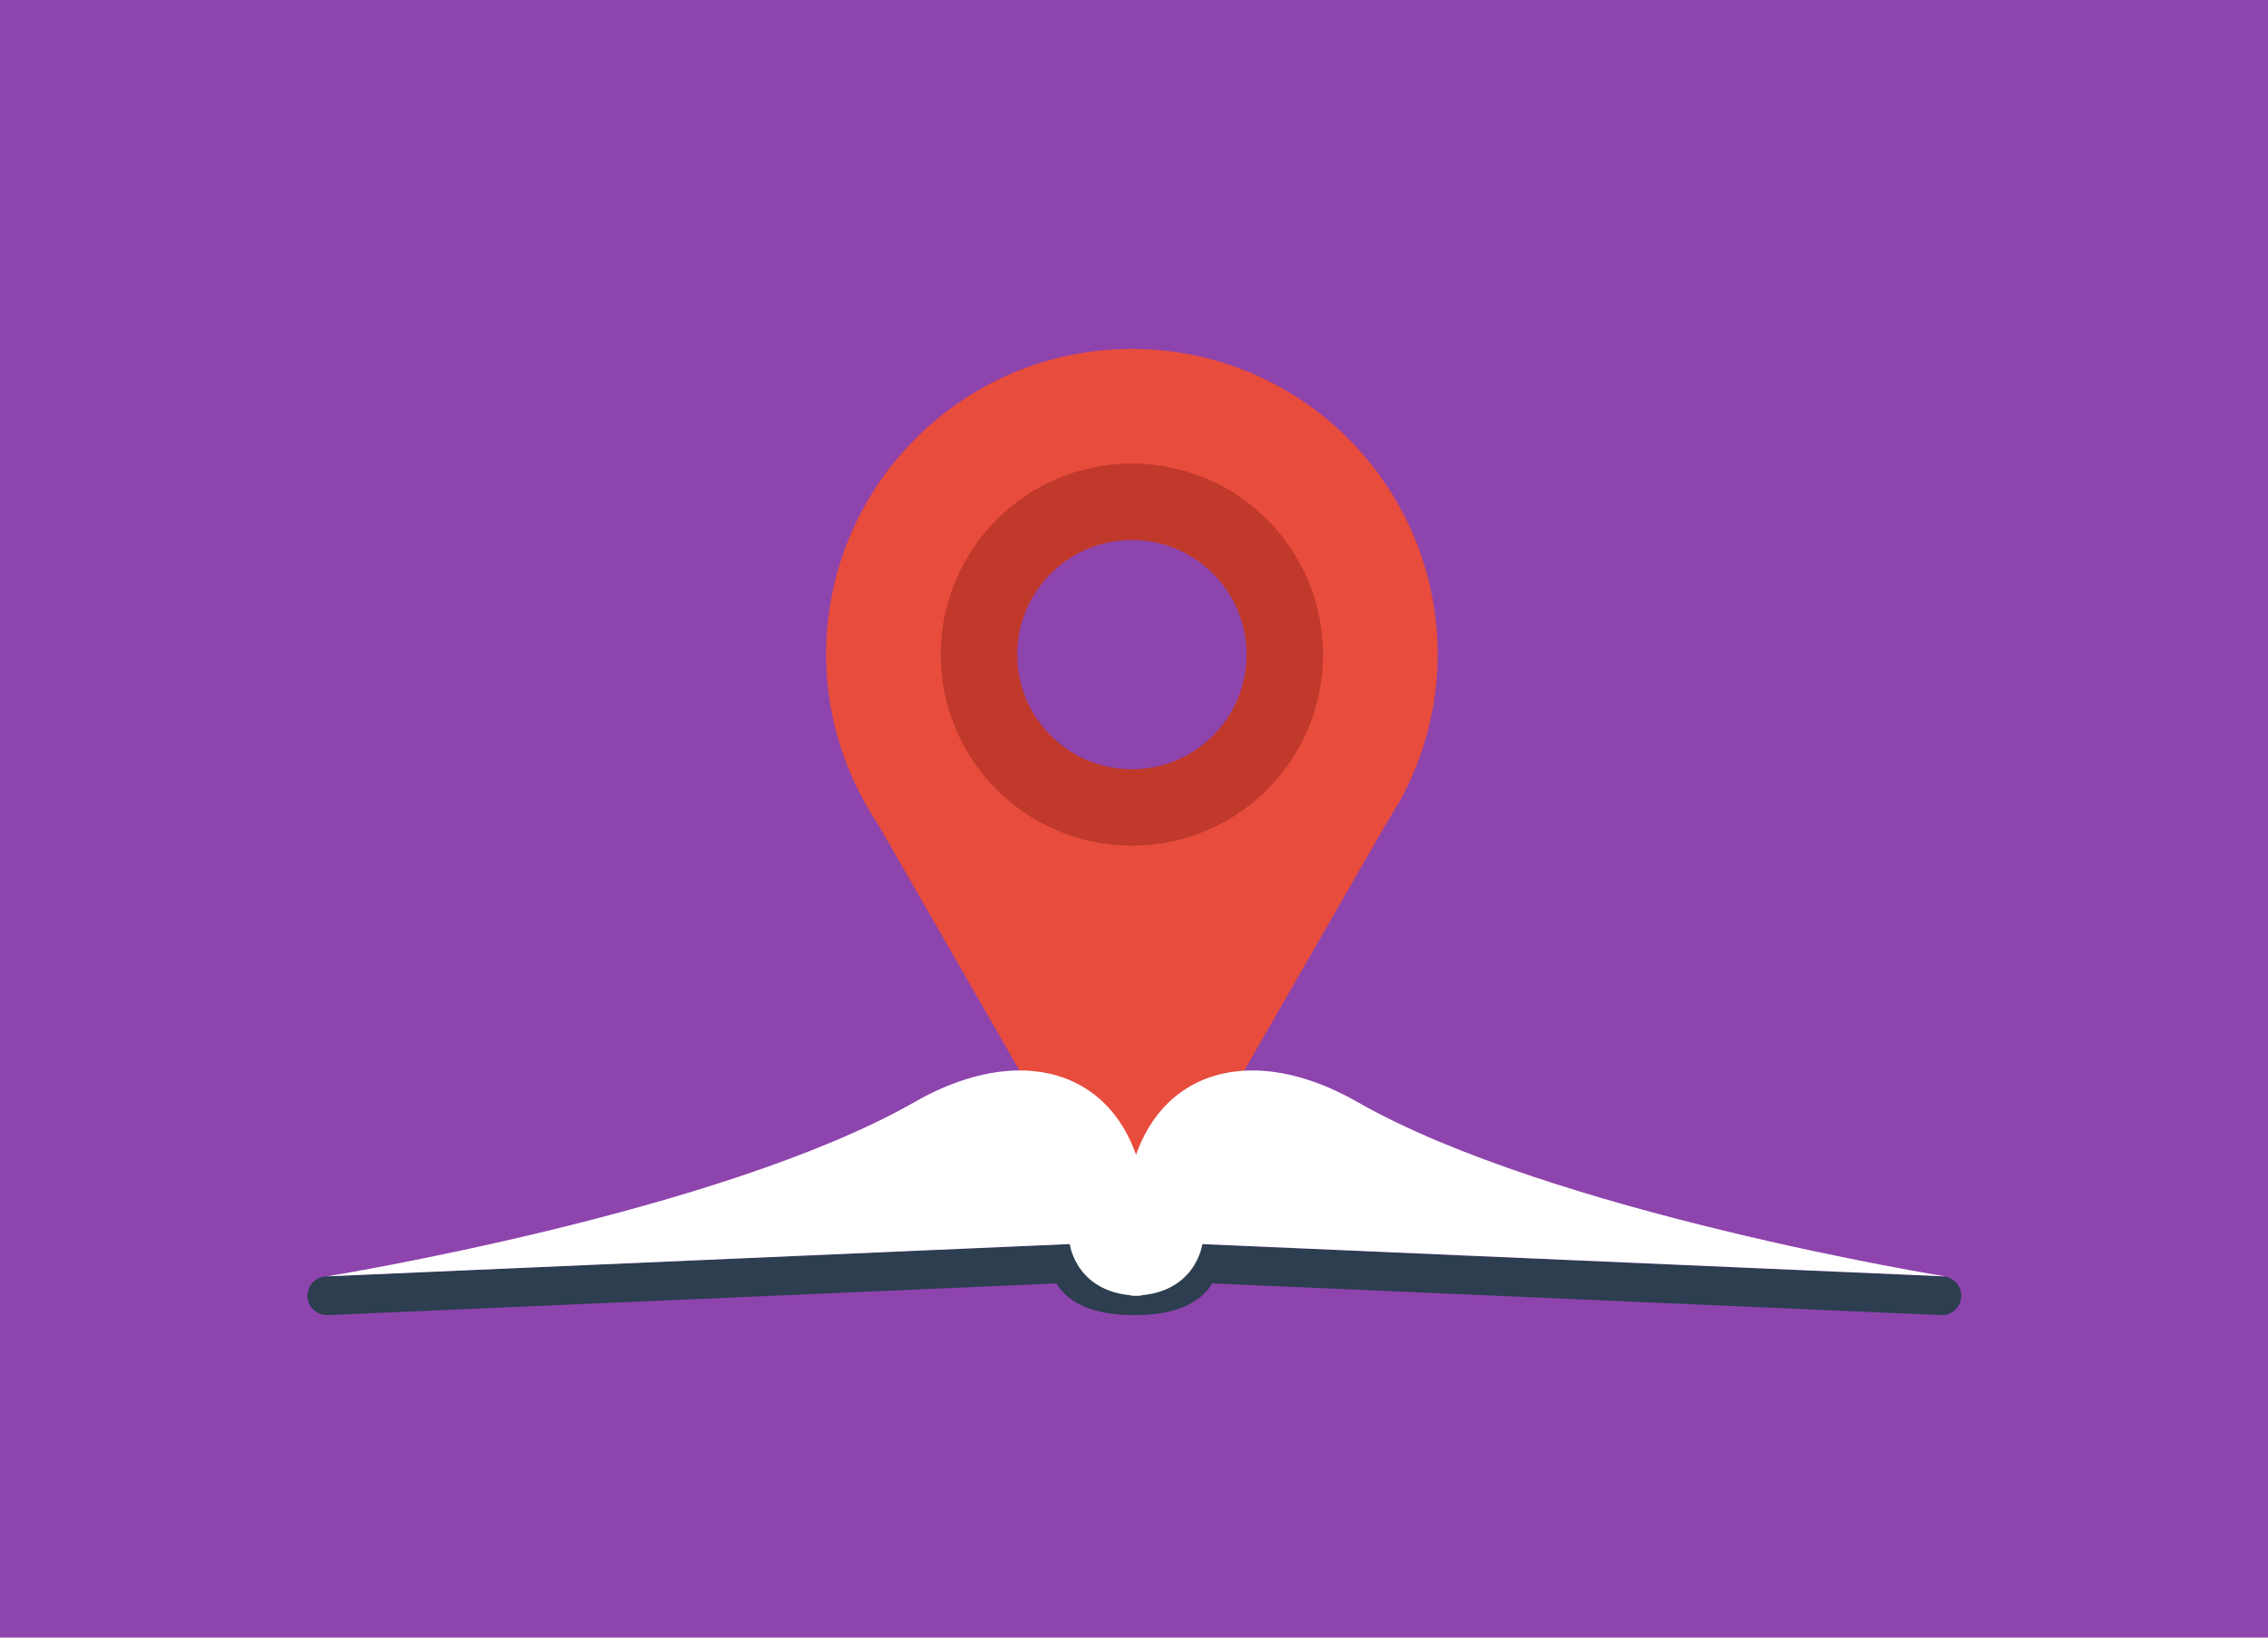<?xml version="1.0" encoding="UTF-8" standalone="no"?>
<!-- Created with Inkscape (http://www.inkscape.org/) -->

<svg
   xmlns:dc="http://purl.org/dc/elements/1.1/"
   xmlns:cc="http://creativecommons.org/ns#"
   xmlns:rdf="http://www.w3.org/1999/02/22-rdf-syntax-ns#"
   xmlns:svg="http://www.w3.org/2000/svg"
   xmlns="http://www.w3.org/2000/svg"
   xmlns:sodipodi="http://sodipodi.sourceforge.net/DTD/sodipodi-0.dtd"
   xmlns:inkscape="http://www.inkscape.org/namespaces/inkscape"
   width="900"
   height="650"
   id="svg2"
   version="1.1"
   inkscape:version="0.48.4 r9939"
   sodipodi:docname="story-map_thumb.svg"
   inkscape:export-filename="C:\wamp\www\ryan-m-cooper.github.io\mapbox-internship-application\img\portfolio\story-map_thumb.png"
   inkscape:export-xdpi="90"
   inkscape:export-ydpi="90">
  <defs
     id="defs4" />
  <sodipodi:namedview
     id="base"
     pagecolor="#ffffff"
     bordercolor="#666666"
     borderopacity="1.0"
     inkscape:pageopacity="0.0"
     inkscape:pageshadow="2"
     inkscape:zoom="0.7"
     inkscape:cx="312.57261"
     inkscape:cy="314.91413"
     inkscape:document-units="px"
     inkscape:current-layer="layer11"
     showgrid="false"
     showguides="false"
     inkscape:guide-bbox="true"
     inkscape:window-width="1366"
     inkscape:window-height="663"
     inkscape:window-x="-8"
     inkscape:window-y="1592"
     inkscape:window-maximized="1">
    <sodipodi:guide
       orientation="1,0"
       position="40,325"
       id="guide3764" />
    <sodipodi:guide
       orientation="0,1"
       position="450,610"
       id="guide3766" />
    <sodipodi:guide
       orientation="1,0"
       position="860,325"
       id="guide3768" />
    <sodipodi:guide
       orientation="0,1"
       position="450,40"
       id="guide3770" />
    <sodipodi:guide
       orientation="0,1"
       position="450,320"
       id="guide7767" />
    <sodipodi:guide
       orientation="1,0"
       position="450,320"
       id="guide7769" />
    <sodipodi:guide
       orientation="1,0"
       position="430,330"
       id="guide7771" />
    <sodipodi:guide
       orientation="1,0"
       position="470,330"
       id="guide7773" />
    <sodipodi:guide
       orientation="1,0"
       position="200,326"
       id="guide7775" />
    <sodipodi:guide
       orientation="1,0"
       position="700,320"
       id="guide7777" />
    <sodipodi:guide
       orientation="1,0"
       position="220,320"
       id="guide7781" />
    <sodipodi:guide
       orientation="1,0"
       position="680,320"
       id="guide7783" />
    <sodipodi:guide
       orientation="0,1"
       position="450,380"
       id="guide7785" />
    <sodipodi:guide
       orientation="1,0"
       position="380,380"
       id="guide7787" />
    <sodipodi:guide
       orientation="1,0"
       position="520,380"
       id="guide7789" />
    <sodipodi:guide
       orientation="1,0"
       position="435,250"
       id="guide7812" />
  </sodipodi:namedview>
  <g
     inkscape:label="bg"
     inkscape:groupmode="layer"
     id="layer1"
     transform="translate(0,-402.362)"
     sodipodi:insensitive="true">
    <rect
       style="color:#000000;fill:#8e44ad;fill-opacity:1;fill-rule:nonzero;stroke:none;stroke-width:11.276;marker:none;visibility:visible;display:inline;overflow:visible;enable-background:accumulate"
       id="rect2985"
       width="900"
       height="650"
       x="0"
       y="402.362" />
  </g>
  <g
     inkscape:groupmode="layer"
     id="layer11"
     inkscape:label="MARKER">
    <g
       id="g7849"
       transform="matrix(15.168,0,0,15.168,267.15,-15460.279)">
      <path
         id="path7851"
         transform="translate(0,1028.4)"
         d="M 12,0 C 7.582,0 4,3.582 4,8 c 0,1.421 0.382,2.75 1.031,3.906 0.108,0.192 0.221,0.381 0.344,0.563 L 12,24 18.625,12.469 c 0.102,-0.151 0.19,-0.311 0.281,-0.469 l 0.063,-0.094 C 19.618,10.75 20,9.421 20,8 20,3.582 16.418,0 12,0 z m 0,4 c 2.209,0 4,1.791 4,4 0,2.209 -1.791,4 -4,4 C 9.791,12 8,10.209 8,8 8,5.791 9.791,4 12,4 z"
         inkscape:connector-curvature="0"
         style="fill:#e74c3c" />
      <path
         id="path7853"
         transform="translate(0,1028.4)"
         d="M 12,3 C 9.239,3 7,5.239 7,8 c 0,2.761 2.239,5 5,5 2.761,0 5,-2.239 5,-5 0,-2.761 -2.239,-5 -5,-5 z m 0,2 c 1.657,0 3,1.343 3,3 0,1.657 -1.343,3 -3,3 C 10.343,11 9,9.657 9,8 9,6.343 10.343,5 12,5 z"
         inkscape:connector-curvature="0"
         style="fill:#c0392b" />
    </g>
  </g>
  <g
     inkscape:groupmode="layer"
     id="layer2"
     inkscape:label="book">
    <path
       style="fill:none;stroke:#2c3e50;stroke-width:15.382;stroke-linecap:round;stroke-linejoin:round;stroke-miterlimit:4;stroke-opacity:1;stroke-dasharray:none"
       d="M 129.691,514.309 424.507,501.491 c 0,0 0,12.818 25.636,12.818 25.636,0 25.636,-12.818 25.636,-12.818 l 294.816,12.818"
       id="path7779"
       inkscape:connector-curvature="0" />
  </g>
  <g
     inkscape:groupmode="layer"
     id="layer10"
     inkscape:label="page">
    <path
       style="fill:#ffffff;fill-opacity:1;stroke:none"
       d="m 129.691,506.618 c 0,0 156.381,-25.27 233.289,-69.218 55.646,-31.798 104.376,-1.831 89.727,76.908 -25.636,0 -28.2,-20.509 -28.2,-20.509 z"
       id="path7792"
       inkscape:connector-curvature="0"
       sodipodi:nodetypes="csccc" />
    <path
       style="fill:#ffffff;fill-opacity:1;stroke:none"
       d="m 771.934,506.618 c 0,0 -156.381,-25.27 -233.289,-69.218 -55.646,-31.798 -104.376,-1.831 -89.727,76.908 25.636,0 28.2,-20.509 28.2,-20.509 z"
       id="path7792-9"
       inkscape:connector-curvature="0"
       sodipodi:nodetypes="csccc" />
  </g>
</svg>
